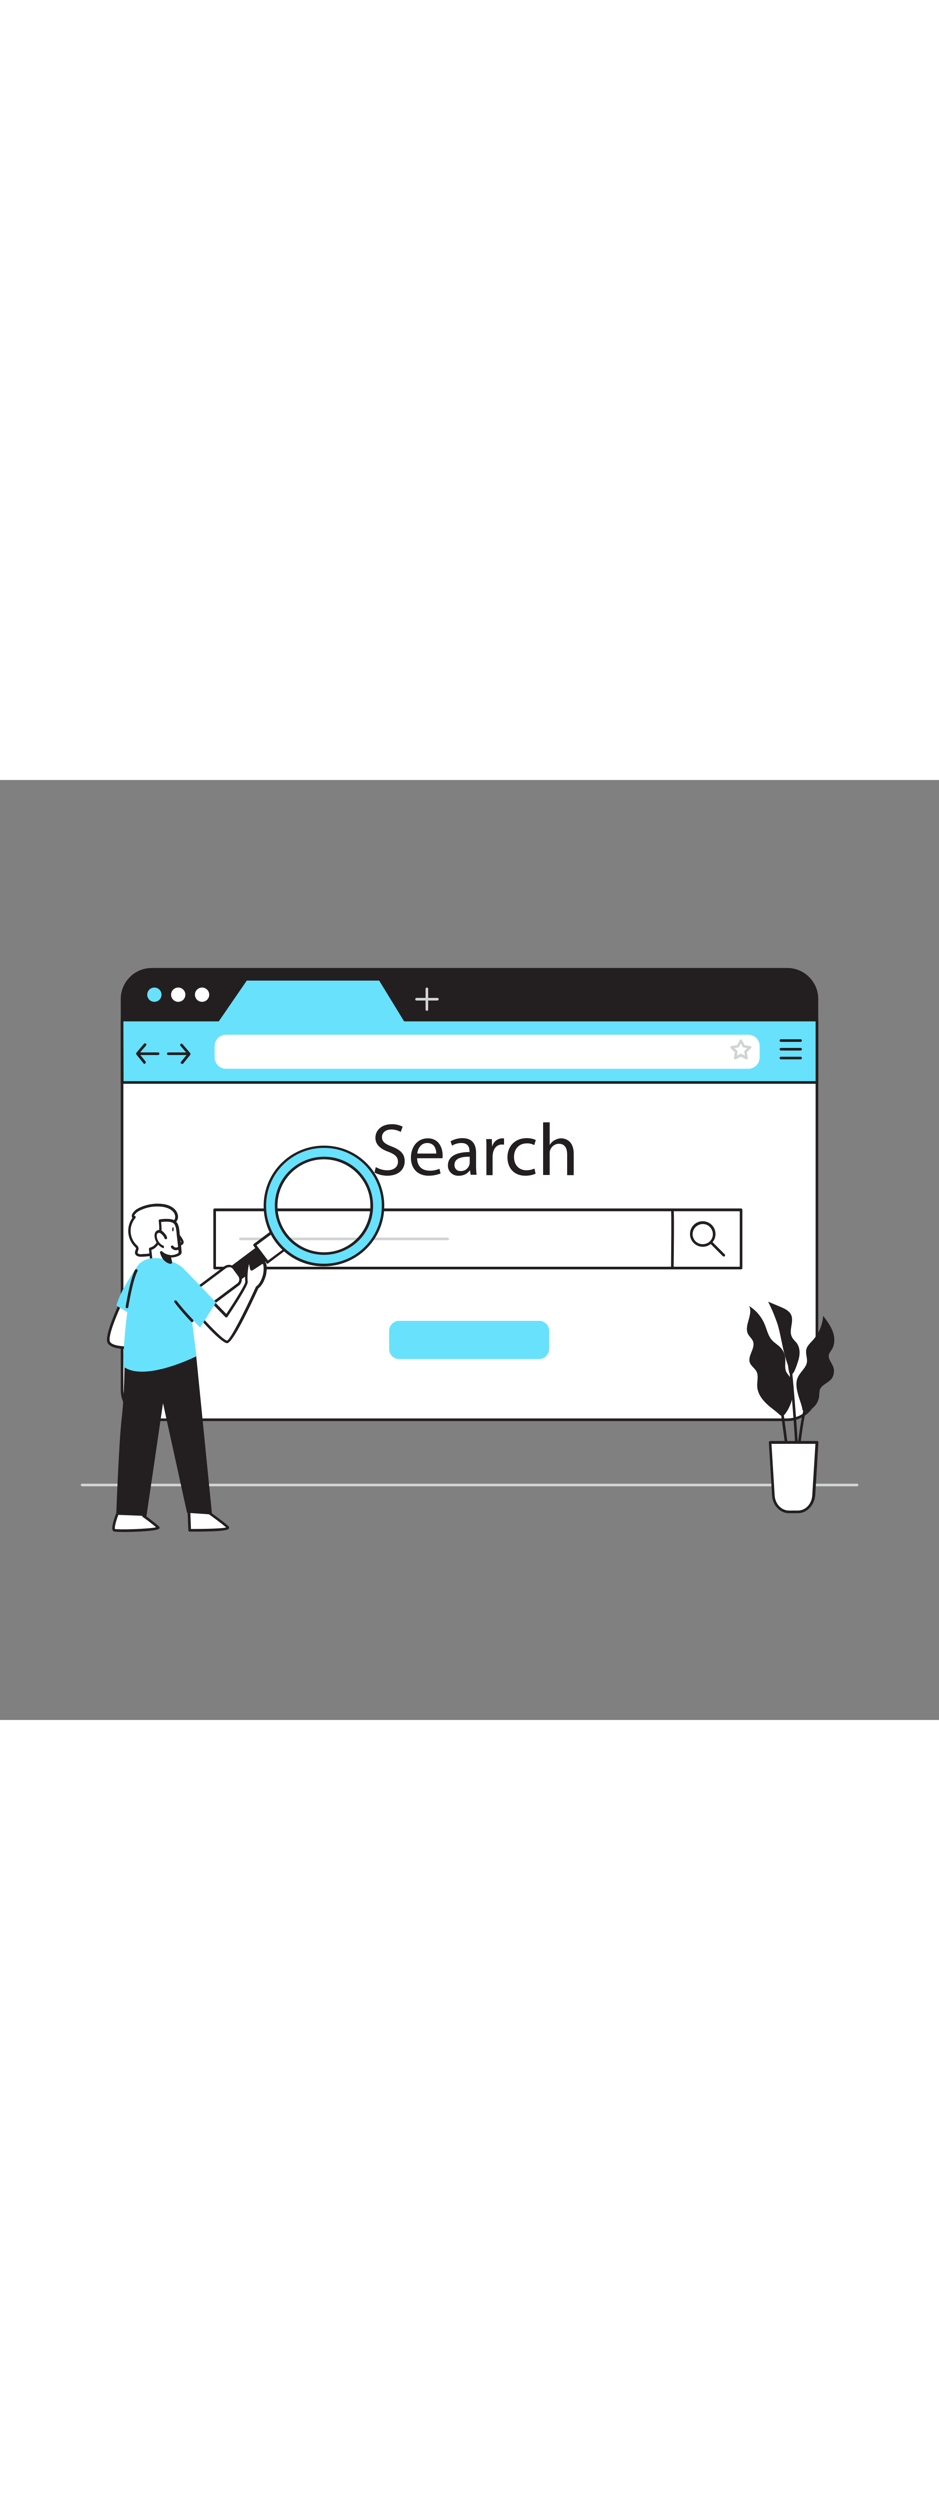 <svg version="1.1" id="Layer_1" xmlns="http://www.w3.org/2000/svg" xmlns:xlink="http://www.w3.org/1999/xlink" x="0px" y="0px" viewBox="0 0 500 500" style="width: 188px;" xml:space="preserve" data-imageid="marketing-campaign-2-11" imageName="Marketing Campaign 2" class="illustrations_image">
<rect x="0" y="0" width="500" height="500" fill="#808080" stroke="none"/>
<style type="text/css">
	.st0_marketing-campaign-2-11{fill:#D1D3D4;}
	.st1_marketing-campaign-2-11{fill:#FFFFFF;}
	.st2_marketing-campaign-2-11{fill:#231F20;}
	.st3_marketing-campaign-2-11{fill:#68E1FD;}
</style>
<path id="Floor_marketing-campaign-2-11" class="st0_marketing-campaign-2-11" d="M456.3,375.7H43.7c-0.4,0-0.7-0.3-0.7-0.7c0-0.4,0.3-0.7,0.7-0.7h412.7c0.4,0,0.7,0.3,0.7,0.7&#10;&#9;S456.7,375.7,456.3,375.7C456.3,375.7,456.3,375.7,456.3,375.7z"/>
<g id="Screen_marketing-campaign-2-11">
	<path class="st1_marketing-campaign-2-11" d="M435,116.5v208c0,8.7-7.1,15.8-15.8,15.8c0,0,0,0,0,0H80.8c-8.7,0-15.8-7-15.8-15.7c0,0,0,0,0,0v-208&#10;&#9;&#9;c0-8.7,7-15.8,15.7-15.8c0,0,0.1,0,0.1,0h338.4C427.9,100.7,435,107.7,435,116.5C435,116.4,435,116.5,435,116.5z"/>
	<path class="st2_marketing-campaign-2-11" d="M419.2,341H80.8c-9.1,0-16.5-7.4-16.5-16.5v-208c0-9.1,7.4-16.5,16.5-16.5c0,0,0,0,0,0h338.4&#10;&#9;&#9;c9.1,0,16.5,7.4,16.5,16.5v208C435.7,333.6,428.3,341,419.2,341C419.2,341,419.2,341,419.2,341z M80.8,101.4&#10;&#9;&#9;c-8.3,0-15.1,6.8-15.1,15.1v208c0,8.3,6.7,15.1,15.1,15.1c0,0,0,0,0,0h338.4c8.3,0,15.1-6.8,15.1-15.1v-208&#10;&#9;&#9;c0-8.3-6.7-15.1-15.1-15.1L80.8,101.4z"/>
	<path class="st2_marketing-campaign-2-11" d="M435,116.5v11.3H65v-11.3c0-8.7,7.1-15.8,15.8-15.8c0,0,0,0,0.1,0h338.4C427.9,100.7,435,107.7,435,116.5&#10;&#9;&#9;C435,116.4,435,116.5,435,116.5z"/>
	<path class="st2_marketing-campaign-2-11" d="M435,128.4H65c-0.3,0-0.6-0.3-0.6-0.6c0,0,0,0,0,0v-11.3c0-9.1,7.3-16.4,16.4-16.4h338.4&#10;&#9;&#9;c9.1,0,16.4,7.3,16.4,16.4v11.3C435.6,128.1,435.3,128.4,435,128.4L435,128.4z M65.7,127.1h368.6v-10.6c0-8.4-6.8-15.1-15.1-15.2&#10;&#9;&#9;H80.8c-8.4,0-15.1,6.8-15.2,15.2L65.7,127.1z"/>
	<polygon class="st3_marketing-campaign-2-11 targetColor" points="215.6,127.8 202.3,106 131,106 116.1,127.8 65,127.8 65,160.9 435,160.9 435,127.8 &#9;" style="fill: rgb(104, 225, 253);"/>
	<path class="st2_marketing-campaign-2-11" d="M435,161.6H65c-0.4,0-0.7-0.3-0.7-0.7v-33.2c0-0.4,0.3-0.7,0.7-0.7h50.7l14.7-21.4c0.1-0.2,0.3-0.3,0.6-0.3&#10;&#9;&#9;h71.2c0.2,0,0.5,0.1,0.6,0.3l13.2,21.4h219c0.4,0,0.7,0.3,0.7,0.7v0v33.2C435.7,161.3,435.4,161.6,435,161.6L435,161.6z&#10;&#9;&#9; M65.8,160.2h368.5v-31.8H215.6c-0.2,0-0.5-0.1-0.6-0.3l-13.1-21.4h-70.5l-14.7,21.4c-0.1,0.2-0.3,0.3-0.6,0.3H65.7L65.8,160.2&#10;&#9;&#9;L65.8,160.2z"/>
	<circle class="st3_marketing-campaign-2-11 targetColor" cx="82.2" cy="114.2" r="3.8" style="fill: rgb(104, 225, 253);"/>
	<circle class="st1_marketing-campaign-2-11" cx="94.9" cy="114.2" r="3.8"/>
	<circle class="st1_marketing-campaign-2-11" cx="107.6" cy="114.2" r="3.8"/>
	<rect x="114.3" y="228.6" class="st1_marketing-campaign-2-11" width="280.3" height="31"/>
	<path class="st2_marketing-campaign-2-11" d="M394.6,260.3H114.3c-0.4,0-0.7-0.3-0.7-0.7l0,0v-31c0-0.4,0.3-0.7,0.7-0.7h280.3c0.4,0,0.7,0.3,0.7,0.7&#10;&#9;&#9;c0,0,0,0,0,0v31C395.3,260,395,260.3,394.6,260.3L394.6,260.3z M115,258.9h278.9v-29.5H115V258.9z"/>
	<g>
		<g>
			<path class="st2_marketing-campaign-2-11" d="M200.1,205.9c1.9,1.1,4,1.7,6.2,1.7c3.5,0,5.6-1.9,5.6-4.5c0-2.5-1.4-3.9-5-5.3c-4.3-1.5-7-3.8-7-7.5&#10;&#9;&#9;&#9;&#9;c0-4.1,3.4-7.2,8.6-7.2c2-0.1,4.1,0.4,5.9,1.3l-1,2.8c-1.5-0.8-3.3-1.3-5-1.3c-3.6,0-5,2.2-5,4c0,2.5,1.6,3.7,5.3,5.1&#10;&#9;&#9;&#9;&#9;c4.5,1.7,6.8,3.9,6.8,7.8c0,4.1-3,7.7-9.3,7.7c-2.4,0-4.7-0.6-6.8-1.7L200.1,205.9z"/>
		</g>
		<g>
			<path class="st2_marketing-campaign-2-11" d="M222.1,201.2c0.1,4.7,3.1,6.6,6.6,6.6c1.8,0.1,3.6-0.3,5.3-1l0.6,2.5c-2,0.8-4.2,1.2-6.4,1.2&#10;&#9;&#9;&#9;&#9;c-5.9,0-9.4-3.9-9.4-9.6s3.4-10.3,9-10.3c6.2,0,7.9,5.5,7.9,9c0,0.5,0,1.1-0.1,1.6L222.1,201.2z M232.3,198.7&#10;&#9;&#9;&#9;&#9;c0-2.2-0.9-5.6-4.8-5.6c-3.5,0-5.1,3.2-5.3,5.6H232.3z"/>
			<path class="st2_marketing-campaign-2-11" d="M250.6,210.1l-0.3-2.4h-0.1c-1.4,1.8-3.6,2.9-5.9,2.8c-3,0.2-5.6-2-5.8-5c0-0.2,0-0.3,0-0.5&#10;&#9;&#9;&#9;&#9;c0-4.6,4.1-7.1,11.5-7.1v-0.4c0-1.6-0.4-4.4-4.3-4.4c-1.8,0-3.5,0.5-5,1.4l-0.8-2.3c1.9-1.1,4.1-1.7,6.3-1.7c5.9,0,7.3,4,7.3,7.8&#10;&#9;&#9;&#9;&#9;v7.1c0,1.5,0.1,3.1,0.3,4.6H250.6z M250.1,200.4c-3.8-0.1-8.1,0.6-8.1,4.3c-0.1,1.7,1.1,3.2,2.8,3.3c0.2,0,0.3,0,0.5,0&#10;&#9;&#9;&#9;&#9;c2.1,0.1,3.9-1.2,4.6-3.2c0.1-0.4,0.2-0.7,0.2-1.1L250.1,200.4z"/>
		</g>
		<g>
			<path class="st2_marketing-campaign-2-11" d="M259,197c0-2.2,0-4.2-0.1-6h3l0.1,3.8h0.1c0.7-2.4,2.8-4.1,5.3-4.2c0.3,0,0.7,0,1,0.1v3.3&#10;&#9;&#9;&#9;&#9;c-0.4-0.1-0.8-0.1-1.2-0.1c-2.5,0-4.2,1.9-4.7,4.5c-0.1,0.5-0.2,1.1-0.2,1.6v10.2H259V197z"/>
		</g>
		<g>
			<path class="st2_marketing-campaign-2-11" d="M285.2,209.4c-1.7,0.8-3.6,1.1-5.5,1.1c-5.8,0-9.5-3.9-9.5-9.8s4-10.2,10.3-10.2c1.7,0,3.3,0.3,4.8,1&#10;&#9;&#9;&#9;&#9;l-0.8,2.7c-1.2-0.6-2.6-1-4-0.9c-4.4,0-6.8,3.2-6.8,7.2c0,4.4,2.8,7.1,6.6,7.1c1.5,0,2.9-0.3,4.3-0.9L285.2,209.4z"/>
			<path class="st2_marketing-campaign-2-11" d="M289.2,182.1h3.5V194h0.1c0.6-1,1.5-1.9,2.5-2.4c1.1-0.6,2.3-1,3.5-1c2.6,0,6.7,1.6,6.7,8.2v11.4H302v-11&#10;&#9;&#9;&#9;&#9;c0-3.1-1.1-5.7-4.4-5.7c-2.1,0-4,1.4-4.7,3.5c-0.2,0.5-0.3,1.1-0.2,1.6v11.5h-3.5L289.2,182.1z"/>
		</g>
	</g>
	<path class="st2_marketing-campaign-2-11" d="M358,260.3L358,260.3c-0.4,0-0.7-0.3-0.7-0.7c0,0,0,0,0,0c0.1-11.6,0.3-29.1,0-30.7c0-0.1,0-0.2,0-0.3&#10;&#9;&#9;c0-0.4,0.4-0.7,0.8-0.7c0.2,0,0.3,0.1,0.4,0.2c0.3,0.3,0.6,0.6,0.2,31.5C358.7,260,358.4,260.3,358,260.3L358,260.3z"/>
	<path class="st1_marketing-campaign-2-11" d="M120.3,135.5h278.2c3.3,0,6,2.7,6,6v6.1c0,3.3-2.7,6-6,6H120.3c-3.3,0-6-2.7-6-6v-6.1&#10;&#9;&#9;C114.3,138.2,117,135.5,120.3,135.5z"/>
	<path class="st0_marketing-campaign-2-11" d="M391.5,148.6c-0.1,0-0.3,0-0.4-0.1c-0.2-0.2-0.3-0.4-0.3-0.7l0.5-3l-2.2-2.1c-0.3-0.3-0.3-0.7,0-1&#10;&#9;&#9;c0.1-0.1,0.3-0.2,0.4-0.2l3-0.4l1.4-2.7c0.1-0.2,0.4-0.4,0.6-0.4l0,0c0.3,0,0.5,0.2,0.6,0.4l1.4,2.7l3,0.4c0.4,0.1,0.7,0.4,0.6,0.8&#10;&#9;&#9;c0,0.2-0.1,0.3-0.2,0.4l-2.2,2.1l0.5,3c0.1,0.3-0.1,0.5-0.3,0.7c-0.2,0.2-0.5,0.2-0.7,0.1l-2.7-1.4l-2.7,1.4&#10;&#9;&#9;C391.6,148.6,391.5,148.6,391.5,148.6L391.5,148.6z M391.1,142.6l1.4,1.4c0.2,0.2,0.2,0.4,0.2,0.6l-0.3,2l1.8-0.9&#10;&#9;&#9;c0.2-0.1,0.4-0.1,0.6,0l1.8,0.9l-0.3-2c0-0.2,0-0.5,0.2-0.6l1.4-1.4l-2-0.3c-0.2,0-0.4-0.2-0.5-0.4l-0.9-1.8l-0.9,1.8&#10;&#9;&#9;c-0.1,0.2-0.3,0.4-0.5,0.4L391.1,142.6L391.1,142.6z"/>
	<path class="st2_marketing-campaign-2-11" d="M426.3,139.3h-10.5c-0.4,0-0.7-0.3-0.7-0.7s0.3-0.7,0.7-0.7c0,0,0,0,0,0h10.5c0.4,0,0.7,0.3,0.7,0.7&#10;&#9;&#9;C427,138.9,426.7,139.3,426.3,139.3z"/>
	<path class="st2_marketing-campaign-2-11" d="M426.3,143.9h-10.5c-0.4,0-0.7-0.3-0.7-0.7s0.3-0.7,0.7-0.7c0,0,0,0,0,0h10.5c0.4,0,0.7,0.3,0.7,0.7&#10;&#9;&#9;C427,143.6,426.7,143.9,426.3,143.9z"/>
	<path class="st2_marketing-campaign-2-11" d="M426.3,148.6h-10.5c-0.4,0-0.7-0.3-0.7-0.7c0-0.4,0.3-0.7,0.7-0.7h10.5c0.4,0,0.7,0.3,0.7,0.7&#10;&#9;&#9;S426.7,148.6,426.3,148.6C426.3,148.6,426.3,148.6,426.3,148.6z"/>
	<path class="st0_marketing-campaign-2-11" d="M227.3,122.8c-0.4,0-0.7-0.3-0.7-0.7v-11c0-0.4,0.3-0.7,0.7-0.7c0.4,0,0.7,0.3,0.7,0.7c0,0,0,0,0,0v11&#10;&#9;&#9;C228,122.5,227.7,122.8,227.3,122.8z"/>
	<path class="st0_marketing-campaign-2-11" d="M232.9,117.3h-11.1c-0.4,0-0.7-0.3-0.7-0.7c0-0.4,0.3-0.7,0.7-0.7h11.1c0.4,0,0.7,0.3,0.7,0.7&#10;&#9;&#9;C233.6,117,233.2,117.3,232.9,117.3z"/>
	<path class="st2_marketing-campaign-2-11" d="M84.2,146.3h-9.9c-0.4,0-0.7-0.3-0.7-0.7c0-0.4,0.3-0.7,0.7-0.7c0,0,0,0,0,0h9.9c0.4,0,0.7,0.3,0.7,0.7&#10;&#9;&#9;C84.9,146,84.6,146.3,84.2,146.3C84.2,146.3,84.2,146.3,84.2,146.3z"/>
	<path class="st2_marketing-campaign-2-11" d="M76.9,151c-0.2,0-0.4-0.1-0.5-0.3l-3.8-4.7c-0.2-0.3-0.2-0.6,0-0.9l4.1-4.8c0.3-0.3,0.7-0.3,1-0.1&#10;&#9;&#9;c0.3,0.3,0.3,0.7,0.1,1l-3.7,4.3l3.4,4.2c0.2,0.3,0.2,0.7-0.1,1c0,0,0,0,0,0C77.2,150.9,77.1,151,76.9,151L76.9,151z"/>
	<path class="st2_marketing-campaign-2-11" d="M99.6,146.3h-10c-0.4,0-0.7-0.3-0.7-0.7c0-0.4,0.3-0.7,0.7-0.7c0,0,0,0,0,0h10c0.4,0,0.7,0.3,0.7,0.7&#10;&#9;&#9;C100.3,146,100,146.3,99.6,146.3C99.6,146.3,99.6,146.3,99.6,146.3z"/>
	<path class="st2_marketing-campaign-2-11" d="M96.9,151c-0.4,0-0.7-0.3-0.7-0.7c0-0.2,0.1-0.3,0.2-0.4l3.4-4.2l-3.7-4.3c-0.3-0.3-0.2-0.7,0.1-1&#10;&#9;&#9;c0.3-0.3,0.7-0.2,1,0.1l4.1,4.8c0.2,0.3,0.2,0.6,0,0.9l-3.8,4.7C97.3,150.9,97.1,151,96.9,151L96.9,151z"/>
	<path class="st2_marketing-campaign-2-11" d="M374.2,248.3c-3.7,0-6.8-3-6.8-6.8s3-6.8,6.8-6.8c3.7,0,6.8,3,6.8,6.8c0,1.8-0.7,3.5-2,4.8&#10;&#9;&#9;C377.8,247.6,376,248.3,374.2,248.3z M374.2,236.2c-1.4,0-2.8,0.6-3.8,1.6c-1,1-1.6,2.4-1.6,3.8c0,1.4,0.6,2.8,1.6,3.8&#10;&#9;&#9;c2.1,2,5.5,2,7.6,0c2.1-2.1,2.1-5.5,0-7.6C377,236.7,375.7,236.2,374.2,236.2L374.2,236.2z"/>
	<path class="st2_marketing-campaign-2-11" d="M385.4,253.5c-0.2,0-0.4-0.1-0.5-0.2l-6.9-6.9c-0.3-0.3-0.3-0.7,0-1s0.7-0.3,1,0l6.9,6.9c0.3,0.3,0.3,0.7,0,1&#10;&#9;&#9;C385.8,253.4,385.6,253.5,385.4,253.5L385.4,253.5z"/>
	<path class="st3_marketing-campaign-2-11 targetColor" d="M212.5,287.7h74.6c2.9,0,5.3,2.4,5.3,5.3v9.7c0,2.9-2.4,5.3-5.3,5.3h-74.6c-2.9,0-5.3-2.4-5.3-5.3V293&#10;&#9;&#9;C207.2,290.1,209.6,287.7,212.5,287.7z" style="fill: rgb(104, 225, 253);"/>
	<path class="st0_marketing-campaign-2-11" d="M238.4,244.8H128c-0.4,0-0.7-0.3-0.7-0.7c0-0.4,0.3-0.7,0.7-0.7h110.4c0.4,0,0.7,0.3,0.7,0.7&#10;&#9;&#9;C239.1,244.5,238.8,244.8,238.4,244.8z"/>
</g>
<g id="Magnifying_Glass_marketing-campaign-2-11">
	
		<rect x="137.4" y="241.5" transform="matrix(0.8 -0.6 0.6 0.8 -119.232 136.579)" class="st1_marketing-campaign-2-11" width="15.9" height="11.5"/>
	<path class="st2_marketing-campaign-2-11" d="M142.5,257.3c-0.2,0-0.4-0.1-0.6-0.3l-6.9-9.2c-0.2-0.3-0.2-0.7,0.1-1c0,0,0,0,0,0l12.7-9.5&#10;&#9;&#9;c0.3-0.2,0.7-0.2,1,0.1c0,0,0,0,0,0l6.9,9.2c0.1,0.1,0.2,0.3,0.1,0.5c0,0.2-0.1,0.3-0.3,0.5l-12.7,9.5&#10;&#9;&#9;C142.8,257.2,142.6,257.3,142.5,257.3L142.5,257.3z M136.6,247.5l6.1,8.1l11.6-8.6l-6.1-8.1L136.6,247.5z"/>
	
		<rect x="121.6" y="254" transform="matrix(0.8 -0.6 0.6 0.8 -128.393 130.231)" class="st2_marketing-campaign-2-11" width="19.4" height="7.6"/>
	<path class="st2_marketing-campaign-2-11" d="M125.8,267.3c-0.2,0-0.4-0.1-0.5-0.2l-4.5-6c-0.1-0.1-0.1-0.3-0.1-0.5c0-0.2,0.1-0.3,0.2-0.4l15.5-11.6&#10;&#9;&#9;c0.3-0.2,0.7-0.2,0.9,0.1c0,0,0,0,0,0l4.6,6.1c0.1,0.1,0.1,0.3,0.1,0.5c0,0.2-0.1,0.3-0.2,0.4l-15.5,11.6&#10;&#9;&#9;C126,267.3,125.9,267.3,125.8,267.3L125.8,267.3z M122.1,260.7l3.8,5.1l14.5-10.9l-3.8-5.1L122.1,260.7z"/>
	<path class="st3_marketing-campaign-2-11 targetColor" d="M152.1,241.7c-8.4-11.2-6.1-27.2,5.1-35.6c11.2-8.4,27.2-6.1,35.6,5.1s6.1,27.2-5.1,35.6&#10;&#9;&#9;C176.5,255.2,160.5,252.9,152.1,241.7C152.1,241.7,152.1,241.7,152.1,241.7z M197.7,207.5c-10.4-13.9-30.2-16.8-44.1-6.3&#10;&#9;&#9;c-13.9,10.4-16.8,30.2-6.3,44.1c10.4,13.9,30.2,16.8,44.1,6.3C205.3,241.2,208.1,221.5,197.7,207.5L197.7,207.5z" style="fill: rgb(104, 225, 253);"/>
	<path class="st2_marketing-campaign-2-11" d="M172.5,258.7c-1.6,0-3.1-0.1-4.6-0.3c-17.6-2.5-29.7-18.8-27.2-36.4s18.8-29.7,36.4-27.2&#10;&#9;&#9;c17.6,2.5,29.7,18.8,27.2,36.4C202,246.9,188.5,258.6,172.5,258.7L172.5,258.7z M172.4,195.7c-17,0-30.8,13.9-30.7,30.9&#10;&#9;&#9;s13.9,30.8,30.9,30.7c17,0,30.8-13.9,30.7-30.9c0-6.6-2.2-13.1-6.2-18.4l0,0C191.3,200.2,182.1,195.6,172.4,195.7L172.4,195.7z&#10;&#9;&#9; M172.5,252.6c-8.2,0-16-3.9-20.9-10.4l0,0c-8.7-11.6-6.4-28,5.2-36.6s28-6.4,36.6,5.2c8.7,11.6,6.4,28-5.2,36.6&#10;&#9;&#9;C183.7,250.7,178.2,252.6,172.5,252.6L172.5,252.6z M152.7,241.3c8.2,10.9,23.7,13.2,34.6,5c10.9-8.2,13.2-23.7,5-34.6&#10;&#9;&#9;c-8.2-10.9-23.7-13.2-34.6-5C146.7,214.9,144.5,230.4,152.7,241.3z"/>
	<path class="st1_marketing-campaign-2-11" d="M80.5,298.8l-2.8-3.8c-1.1-1.5-0.8-3.6,0.7-4.8l41.5-31.1c1.5-1.1,3.6-0.8,4.8,0.7l2.8,3.8&#10;&#9;&#9;c1.1,1.5,0.8,3.6-0.7,4.8l-41.5,31.1C83.7,300.6,81.6,300.3,80.5,298.8z"/>
	<path class="st2_marketing-campaign-2-11" d="M83.2,300.9c-0.2,0-0.4,0-0.6,0c-1.1-0.2-2.1-0.7-2.7-1.6l-2.8-3.8c-0.7-0.9-0.9-2-0.8-3&#10;&#9;&#9;c0.2-1.1,0.7-2.1,1.6-2.7l41.5-31.1c0.9-0.6,1.9-0.9,3-0.8c1.1,0.2,2.1,0.7,2.7,1.6l2.8,3.8c0.7,0.9,0.9,2,0.8,3&#10;&#9;&#9;c-0.2,1.1-0.7,2.1-1.6,2.7l-41.5,31C85,300.5,84.1,300.8,83.2,300.9L83.2,300.9z M121.9,259.2c-0.6,0-1.2,0.2-1.6,0.5l-41.5,31.1&#10;&#9;&#9;c-0.6,0.4-1,1.1-1.1,1.8c-0.1,0.7,0.1,1.4,0.5,2l2.8,3.8l0,0c0.9,1.2,2.6,1.4,3.8,0.5l41.5-31.1c0.6-0.4,1-1.1,1.1-1.8&#10;&#9;&#9;c0.1-0.7-0.1-1.4-0.5-2l-2.8-3.8c-0.4-0.6-1.1-1-1.8-1.1L121.9,259.2z"/>
</g>
<g id="Plant_marketing-campaign-2-11">
	<path class="st2_marketing-campaign-2-11" d="M422.5,324.2c0.1-2-0.3-3.9-1.2-5.7c-0.8-1.3-1.9-2.3-2.6-3.6c-1.1-2.3-0.3-5-0.6-7.6&#10;&#9;&#9;c-0.2-2.1-1.2-4.1-2.7-5.6c-1.3-1.3-3-2.3-4.3-3.7c-2.1-2.3-2.7-5.5-3.9-8.4c-1.7-4.1-4.6-7.5-8.3-9.8c2.3,4.6-2.9,10.4-0.6,14.9&#10;&#9;&#9;c0.7,1.4,2.2,2.5,2.7,4c1.3,3.7-3.1,7.6-1.7,11.3c0.7,1.8,2.6,2.9,3.5,4.6c1.2,2.3,0.3,5.1,0.4,7.8c0.1,3.6,2.3,6.9,5,9.4&#10;&#9;&#9;c1.6,1.6,3.5,2.9,5.2,4.3c2.1,1.7,3,3.5,4.9,0.8C421,333.1,422.4,328.7,422.5,324.2L422.5,324.2z"/>
	<path class="st2_marketing-campaign-2-11" d="M424.8,326.3c-0.7-2.8-1.2-5.8,0-8.5c1.3-3,4.5-5.1,4.9-8.3c0.2-2.1-0.8-4.3-0.4-6.4s2.1-3.5,3.5-5.1&#10;&#9;&#9;c3.2-3.6,5.2-8.1,5.5-13c2,2.7,4.1,5.4,5.2,8.6s1.1,6.9-0.8,9.7c-0.5,0.7-1,1.4-1.3,2.2c-0.6,2.1,1.1,4,2,6c1.1,2.3,0.8,5-0.6,7&#10;&#9;&#9;c-1.9,2.3-5.4,3.2-6.3,6c-0.2,1-0.3,2.1-0.3,3.2c-0.4,3.8-3.1,7-6.7,8c-2.2,0.5-2.1-0.3-2.5-2.2&#10;&#9;&#9;C426.4,331.1,425.4,328.7,424.8,326.3z"/>
	<path class="st2_marketing-campaign-2-11" d="M417.9,306.1c-1.5-5.4-2.2-11-3.8-16.4c-1.4-4.2-3.1-8.3-5.1-12.2l6.7,2.8c2.1,0.9,4.5,2,5.5,4.1&#10;&#9;&#9;c1.8,3.6-1.4,8.3,0.5,11.9c0.6,1.3,1.8,2.2,2.6,3.3c2,2.8,1.7,6.6,0.6,9.8c-0.5,1.4-2.5,8.5-4.3,6.5c-0.7-0.8-0.8-3.8-1.1-4.8&#10;&#9;&#9;C418.9,309.5,418.4,307.8,417.9,306.1L417.9,306.1z"/>
	<path class="st2_marketing-campaign-2-11" d="M421.4,377.6c-1.3-8.8-5.5-39.8-5.5-40.1l1.4-0.2c0,0.3,4.2,31.3,5.5,40.1L421.4,377.6L421.4,377.6z"/>
	<path class="st2_marketing-campaign-2-11" d="M423.2,385.9h-1.4c0.1-10.5,4.5-50.5,7-53.2l1,0.9C427.9,335.8,423.3,374.4,423.2,385.9L423.2,385.9z"/>
	<path class="st2_marketing-campaign-2-11" d="M425.5,384l-1.4-0.1c1-22.5-3.8-69.8-3.8-70.3l1.4-0.1C421.7,314,426.5,361.4,425.5,384L425.5,384z"/>
	<path class="st1_marketing-campaign-2-11" d="M410.1,352.4h24.9l-1.7,28.2c-0.3,4.9-3.9,8.7-8.3,8.7h-4.8c-4.4,0-8-3.8-8.3-8.7L410.1,352.4L410.1,352.4z"/>
	<path class="st2_marketing-campaign-2-11" d="M424.9,390h-4.8c-4.7,0-8.7-4.1-9-9.4l-1.7-28.2c0-0.4,0.3-0.7,0.7-0.8c0,0,0,0,0.1,0h24.9&#10;&#9;&#9;c0.2,0,0.4,0.1,0.5,0.2c0.1,0.1,0.2,0.3,0.2,0.5l-1.7,28.2C433.6,385.9,429.6,390,424.9,390L424.9,390z M410.8,353.1l1.7,27.5&#10;&#9;&#9;c0.3,4.5,3.6,8,7.6,8h4.8c4,0,7.3-3.5,7.6-8l1.7-27.5H410.8z"/>
</g>
<g id="Character_marketing-campaign-2-11">
	<path class="st1_marketing-campaign-2-11" d="M112.9,277.2l7.7,7.9c0,0,10.9-16.2,10.7-18.1c-0.3-3.4,0-6.9,0.8-10.2c0-0.2,0.1-0.4,0.3-0.5&#10;&#9;&#9;c0.4-0.2,0.8,0.3,1,0.7c0.4,1.1,0.4,2.2,0.7,3.3c1.7-1,3.4-2.2,5.1-3.3c2.8-1.8,2,5.1,1.7,6c-0.6,2.5-1.8,5.5-4,7&#10;&#9;&#9;c0,0-13.1,29.2-16,28.9s-14.1-13-14.1-13L112.9,277.2L112.9,277.2z"/>
	<path class="st2_marketing-campaign-2-11" d="M120.9,299.6L120.9,299.6c-3.1-0.3-12.7-11-14.6-13.2c-0.2-0.3-0.2-0.6,0-0.9l6-8.7c0.1-0.2,0.3-0.3,0.5-0.3&#10;&#9;&#9;c0.2,0,0.4,0.1,0.6,0.2l7.1,7.3c5-7.5,10.1-15.8,10.1-17c-0.3-3.5,0-7,0.8-10.4c0.1-0.4,0.3-0.8,0.6-1c0.3-0.2,0.7-0.2,1-0.1&#10;&#9;&#9;c0.5,0.2,0.9,0.7,1.1,1.2c0.2,0.6,0.3,1.2,0.4,1.8c0,0.2,0.1,0.4,0.1,0.6c0.8-0.5,1.6-1,2.4-1.6l1.9-1.2c0.6-0.5,1.4-0.5,2.1-0.1&#10;&#9;&#9;c1.8,1.3,0.7,6.8,0.7,6.9c-0.6,2.4-1.8,5.5-4.1,7.3C132.5,281.4,123.9,299.5,120.9,299.6L120.9,299.6z M107.7,285.9&#10;&#9;&#9;c4.3,4.8,11.4,12.1,13.2,12.3c1.7-0.5,9.1-14.9,15.3-28.5c0.1-0.1,0.1-0.2,0.2-0.3c2.1-1.5,3.2-4.4,3.7-6.6&#10;&#9;&#9;c0.3-1.3,0.5-4.9-0.2-5.4c0,0-0.2,0-0.5,0.2l-1.8,1.2c-1.1,0.7-2.2,1.5-3.3,2.1c-0.2,0.1-0.4,0.1-0.6,0c-0.2-0.1-0.3-0.2-0.4-0.4&#10;&#9;&#9;c-0.2-0.5-0.3-1.1-0.4-1.6c-0.1-0.5-0.2-1-0.3-1.5c-0.7,3.2-1,6.4-0.7,9.6c0.2,2-8.2,14.7-10.8,18.6c-0.1,0.2-0.3,0.3-0.5,0.3&#10;&#9;&#9;c-0.2,0-0.4-0.1-0.6-0.2l-7.1-7.3L107.7,285.9L107.7,285.9z"/>
	<path class="st1_marketing-campaign-2-11" d="M62.2,391c0,0-2.7,7.3-1.5,8s24.9,0,23.4-1.4s-7.7-6.2-7.7-6.2"/>
	<path class="st2_marketing-campaign-2-11" d="M66.5,400c-3.2,0-5.7-0.1-6.1-0.4c-1.1-0.7-0.7-3.7,1.2-8.9c0.1-0.4,0.5-0.6,0.9-0.4c0.4,0.1,0.6,0.5,0.4,0.9&#10;&#9;&#9;l0,0c-1.2,3.2-2,6.4-1.7,7.2c2,0.5,18.2,0,21.9-0.9c-2-1.8-7-5.5-7.1-5.5c-0.3-0.2-0.4-0.7-0.1-1c0.2-0.3,0.7-0.4,1-0.1&#10;&#9;&#9;c0,0,0,0,0,0c0.3,0.2,6.4,4.8,7.8,6.2c0.3,0.3,0.4,0.8,0.1,1.1C83.8,399.4,73.4,400,66.5,400z"/>
	<path class="st1_marketing-campaign-2-11" d="M79.2,252.6c-1.1,0.1-2.2,0.2-3.6,0.3s-2.8,0-3.1-1.2c-0.2-1,0.9-2.1,0.4-3c-0.1-0.2-0.3-0.5-0.6-0.6&#10;&#9;&#9;c-4.4-4.1-4.8-10.9-0.8-15.5c-0.3,0.1-0.7,0-0.8-0.4c0,0,0,0,0-0.1c-0.1-0.3,0-0.7,0.2-1c0.7-1.2,1.8-2.1,3-2.7&#10;&#9;&#9;c3.8-2,8.1-2.7,12.4-2.2c3.2,0.4,7.4,2.1,7.7,5.9c0.1,1.4-0.7,2.7-2.1,3.2c0,4.1-1.6,7.2-3.7,10.6c-1.4,2.3-3.4,4.2-5.7,5.6&#10;&#9;&#9;C81.6,252,80.4,252.4,79.2,252.6L79.2,252.6z"/>
	<path class="st2_marketing-campaign-2-11" d="M75,253.6c-1.7,0-2.9-0.7-3.1-1.8c-0.1-0.6,0-1.2,0.3-1.8c0.2-0.5,0.3-0.8,0.2-1c-0.1-0.1-0.2-0.3-0.3-0.4&#10;&#9;&#9;c-4.4-4.1-5.1-10.8-1.6-15.7c-0.2-0.2-0.3-0.4-0.3-0.6c-0.1-0.5,0-1.1,0.3-1.6c0.8-1.3,1.9-2.3,3.2-2.9c3.9-2,8.4-2.8,12.8-2.3&#10;&#9;&#9;c3.9,0.4,8,2.6,8.3,6.6c0.1,1.5-0.7,3-2.1,3.7c-0.1,4.2-1.9,7.5-3.8,10.5c-1.5,2.4-3.5,4.4-5.9,5.8c-1.1,0.6-2.3,1-3.6,1.2&#10;&#9;&#9;c-0.7,0.1-1.3,0.1-2,0.2c-0.5,0-1,0.1-1.5,0.1L75,253.6L75,253.6z M71.6,231.8c0.2,0,0.4,0.1,0.5,0.3c0.2,0.3,0.2,0.6,0,0.9&#10;&#9;&#9;c-3.7,4.3-3.3,10.7,0.8,14.5c0.3,0.2,0.5,0.5,0.7,0.9c0.3,0.7,0.2,1.5-0.1,2.1c-0.2,0.3-0.2,0.7-0.2,1c0.1,0.7,1.5,0.8,2.3,0.7&#10;&#9;&#9;c0.6-0.1,1.1-0.1,1.6-0.1c0.7,0,1.3-0.1,1.9-0.2l0,0c1.1-0.1,2.2-0.5,3.1-1c2.2-1.3,4.1-3.1,5.4-5.3c2.3-3.6,3.6-6.5,3.6-10.2&#10;&#9;&#9;c0-0.3,0.2-0.6,0.6-0.7c1-0.4,1.6-1.4,1.5-2.4c-0.2-3.6-4.5-5-7-5.3c-4.1-0.5-8.3,0.2-12,2.1c-1.1,0.5-2,1.3-2.7,2.3&#10;&#9;&#9;c-0.1,0.1-0.1,0.3-0.2,0.5L71.6,231.8L71.6,231.8z"/>
	<path class="st1_marketing-campaign-2-11" d="M65.7,275.2c0,0-8.7,17.8-8.1,23.2s18.7,3.3,18.7,3.3l-1-27L65.7,275.2z"/>
	<path class="st2_marketing-campaign-2-11" d="M69,302.8c-5.3,0-11.6-0.8-12-4.4c-0.7-5.6,7.8-22.9,8.1-23.6c0.1-0.2,0.3-0.4,0.6-0.4l9.7-0.5&#10;&#9;&#9;c0.2,0,0.4,0.1,0.5,0.2c0.1,0.1,0.2,0.3,0.2,0.5l0.9,27c0,0.4-0.3,0.7-0.6,0.7C74,302.7,71.5,302.8,69,302.8L69,302.8z M66.2,275.8&#10;&#9;&#9;c-1.2,2.6-8.4,17.7-7.8,22.4c0.4,3.4,10.6,3.5,17.3,2.8l-0.9-25.6L66.2,275.8L66.2,275.8z"/>
	<path class="st1_marketing-campaign-2-11" d="M100.5,387.5L101,399c0,0,21.6,0.2,20.4-1.4s-11-8.5-11-8.5l-1.6-8.5L100.5,387.5L100.5,387.5z"/>
	<path class="st2_marketing-campaign-2-11" d="M104,399.8h-3c-0.4,0-0.7-0.3-0.7-0.7l-0.5-11.5c0-0.2,0.1-0.4,0.2-0.6l8.2-7c0.2-0.2,0.5-0.2,0.7-0.1&#10;&#9;&#9;c0.2,0.1,0.4,0.3,0.4,0.5l1.5,8.2c1.7,1.2,9.7,7,11,8.5c0.2,0.3,0.3,0.6,0.1,0.9C121.9,398.6,121.3,399.8,104,399.8L104,399.8z&#10;&#9;&#9; M101.7,398.4c7.9,0,16.3-0.2,18.7-0.8c-1.9-1.8-8-6.2-10.4-7.9c-0.1-0.1-0.2-0.3-0.3-0.4l-1.4-7.3l-7,6L101.7,398.4L101.7,398.4z"/>
	<path class="st2_marketing-campaign-2-11" d="M104.5,306.5l8.4,84.2l-13.3-0.9l-12.8-58.3L78,391.5l-16.1-0.8c0,0,1.4-38.4,2.9-51.2&#10;&#9;&#9;c1.5-12.8,1.5-29.8,1.5-29.8L104.5,306.5L104.5,306.5z"/>
	<path class="st1_marketing-campaign-2-11" d="M94.1,240.9c0,0,3.7,4.2,3.2,5.2s-2.7,0.7-2.7,0.7"/>
	<path class="st2_marketing-campaign-2-11" d="M95.3,247.6c-0.3,0-0.6,0-0.9-0.1c-0.4-0.1-0.6-0.4-0.6-0.8c0.1-0.4,0.4-0.6,0.8-0.6c0.7,0.1,1.8,0,1.9-0.3&#10;&#9;&#9;c0-0.5-1.4-2.6-3.1-4.5c-0.3-0.3-0.2-0.7,0-1c0,0,0,0,0,0c0.3-0.3,0.7-0.2,1,0.1c1.8,2.1,3.9,4.8,3.3,6&#10;&#9;&#9;C97.3,247.3,96.4,247.7,95.3,247.6L95.3,247.6z"/>
	<path class="st1_marketing-campaign-2-11" d="M92.6,234.9c2.2,1.3,2.1,4.7,2.4,6.9c0.4,3.1,0.7,6.1,1,9.2c0.2,1.9-4.8,2.7-5.8,2.2l1.9,7.6l-11.1-2.6&#10;&#9;&#9;l-0.9-8.9c0,0,3.3-0.4,4.7-4.7s0.5-10.3,0.5-10.3S90.5,233.6,92.6,234.9L92.6,234.9z"/>
	<path class="st2_marketing-campaign-2-11" d="M92,261.5c-0.1,0-0.1,0-0.2,0L80.7,259c-0.3-0.1-0.5-0.3-0.5-0.6l-0.9-8.9c0-0.4,0.2-0.7,0.6-0.8&#10;&#9;&#9;c0.1,0,2.9-0.5,4.2-4.2c1.3-4,0.4-9.9,0.4-10c0-0.2,0-0.4,0.1-0.5c0.1-0.1,0.3-0.2,0.5-0.3c0.6-0.1,5.6-0.8,7.9,0.6&#10;&#9;&#9;c2.1,1.3,2.4,4,2.6,6.2c0,0.4,0.1,0.8,0.1,1.2c0.4,3.1,0.8,6.2,1,9.2c0.1,0.8-0.3,1.5-1,1.9c-1.4,0.8-3,1.2-4.6,1.2l0,0l1.6,6.6&#10;&#9;&#9;c0.1,0.2,0,0.5-0.2,0.7C92.3,261.5,92.1,261.5,92,261.5L92,261.5z M81.5,257.7l9.5,2.2l-1.6-6.4c-0.1-0.3,0-0.5,0.2-0.7&#10;&#9;&#9;c0.2-0.2,0.5-0.2,0.7-0.1c1.5,0.2,3.1-0.2,4.4-0.9c0.3-0.2,0.4-0.4,0.4-0.6c-0.3-3.1-0.6-6.1-1-9.2c0-0.4-0.1-0.8-0.1-1.2&#10;&#9;&#9;c-0.2-1.9-0.4-4.3-1.9-5.2s-4.5-0.7-6.3-0.5c0.2,1.8,0.6,6.4-0.6,9.9c-0.6,2.3-2.4,4.2-4.6,5L81.5,257.7L81.5,257.7z"/>
	<path class="st3_marketing-campaign-2-11 targetColor" d="M115,277.9c0,0-12.4-13.1-17.3-18c-4.6-4.6-17.8-8.7-23.9-2.2c0,0-10,13.9-11.8,21.9l5.8,3.5&#10;&#9;&#9;c-1.3,9.5-2,19.1-2.2,28.8c11,8.7,39-5.4,39-5.4l-2.5-19.8l4.5,4.5L115,277.9z" style="fill: rgb(104, 225, 253);"/>
	<path class="st1_marketing-campaign-2-11" d="M95.5,248.8c-1,0.9-2.6,0.8-3.6-0.2c-0.1-0.1-0.2-0.2-0.2-0.3"/>
	<path class="st2_marketing-campaign-2-11" d="M93.7,250.1c-0.1,0-0.2,0-0.4,0c-0.9-0.1-1.7-0.7-2.2-1.4c-0.2-0.3-0.1-0.8,0.2-1c0.3-0.2,0.8-0.1,1,0.2l0,0&#10;&#9;&#9;c0.3,0.4,0.7,0.7,1.2,0.8c0.6,0,1.1-0.1,1.6-0.5c0.3-0.2,0.7-0.2,1,0.1c0,0,0,0,0,0c0.3,0.3,0.2,0.7-0.1,1&#10;&#9;&#9;C95.4,249.8,94.6,250.1,93.7,250.1L93.7,250.1z"/>
	<path class="st1_marketing-campaign-2-11" d="M88.5,243.7c-0.2-0.8-0.6-1.5-1.2-2c-0.4-0.5-0.8-0.9-1.3-1.2c-0.5-0.3-1.1-0.4-1.7-0.3&#10;&#9;&#9;c-0.5,0.2-0.9,0.6-1.1,1.1c-0.2,0.5-0.3,1-0.2,1.6c0.2,2.4,1.7,4.4,3.8,5.4l-0.2-0.2"/>
	<path class="st2_marketing-campaign-2-11" d="M86.9,249c-0.1,0-0.2,0-0.3-0.1c-2.4-1.1-4-3.4-4.3-6c-0.1-0.6,0-1.3,0.2-1.9c0.2-0.7,0.8-1.2,1.4-1.5&#10;&#9;&#9;c0.8-0.3,1.6-0.1,2.3,0.3c0.6,0.4,1,0.8,1.5,1.4c0.6,0.6,1.1,1.4,1.3,2.3c0,0.4-0.2,0.7-0.6,0.8c-0.4,0-0.7-0.2-0.8-0.5&#10;&#9;&#9;c-0.2-0.6-0.5-1.2-1-1.6c-0.3-0.4-0.7-0.8-1.2-1.1c-0.3-0.2-0.7-0.3-1.1-0.2c-0.3,0.1-0.5,0.4-0.7,0.7c-0.1,0.4-0.2,0.8-0.1,1.3&#10;&#9;&#9;c0.2,1.9,1.3,3.6,3,4.6c0.1,0,0.3,0.1,0.4,0.1l0.2,0.2c0.3,0.2,0.3,0.7,0.1,1C87.3,248.9,87.1,249,86.9,249L86.9,249z"/>
	<path class="st2_marketing-campaign-2-11" d="M90.1,253.3c-1.6-0.3-3-1-4.2-2.1c0,0,0.8,4.6,5,5.4L90.1,253.3L90.1,253.3z"/>
	<path class="st2_marketing-campaign-2-11" d="M90.9,257.4h-0.1c-4.6-0.9-5.5-5.8-5.6-6c-0.1-0.4,0.2-0.7,0.6-0.8c0.2,0,0.5,0,0.6,0.2c1.1,1,2.4,1.6,3.8,1.8&#10;&#9;&#9;c0.3,0,0.5,0.2,0.6,0.5l0.8,3.4c0.1,0.2,0,0.5-0.2,0.6C91.3,257.3,91.1,257.4,90.9,257.4L90.9,257.4z M87.3,253.1&#10;&#9;&#9;c0.6,1.1,1.5,2,2.7,2.5l-0.4-1.7C88.8,253.7,88.1,253.5,87.3,253.1L87.3,253.1z"/>
	<path class="st2_marketing-campaign-2-11" d="M102.3,288.4c-0.2,0-0.4-0.1-0.5-0.2c-3.2-3.3-6.1-6.7-8.9-10.3c-0.2-0.3-0.2-0.7,0.1-1c0.3-0.2,0.7-0.2,1,0.1&#10;&#9;&#9;c2.7,3.5,5.7,6.9,8.8,10.1c0.3,0.3,0.3,0.7,0,1C102.6,288.4,102.5,288.4,102.3,288.4L102.3,288.4z"/>
	
		<ellipse transform="matrix(2.774711e-02 -1 1 2.774711e-02 -149.478 324.371)" class="st2_marketing-campaign-2-11" cx="92" cy="239" rx="1.1" ry="0.4"/>
	<path class="st2_marketing-campaign-2-11" d="M67.6,281h-0.1c-0.4-0.1-0.6-0.4-0.6-0.8c0.1-0.6,2.4-14.9,5-19.6c0.2-0.3,0.6-0.5,1-0.3&#10;&#9;&#9;c0.3,0.2,0.5,0.6,0.3,1c-2.5,4.6-4.9,19-4.9,19.2C68.2,280.8,67.9,281,67.6,281L67.6,281z"/>
</g>
</svg>